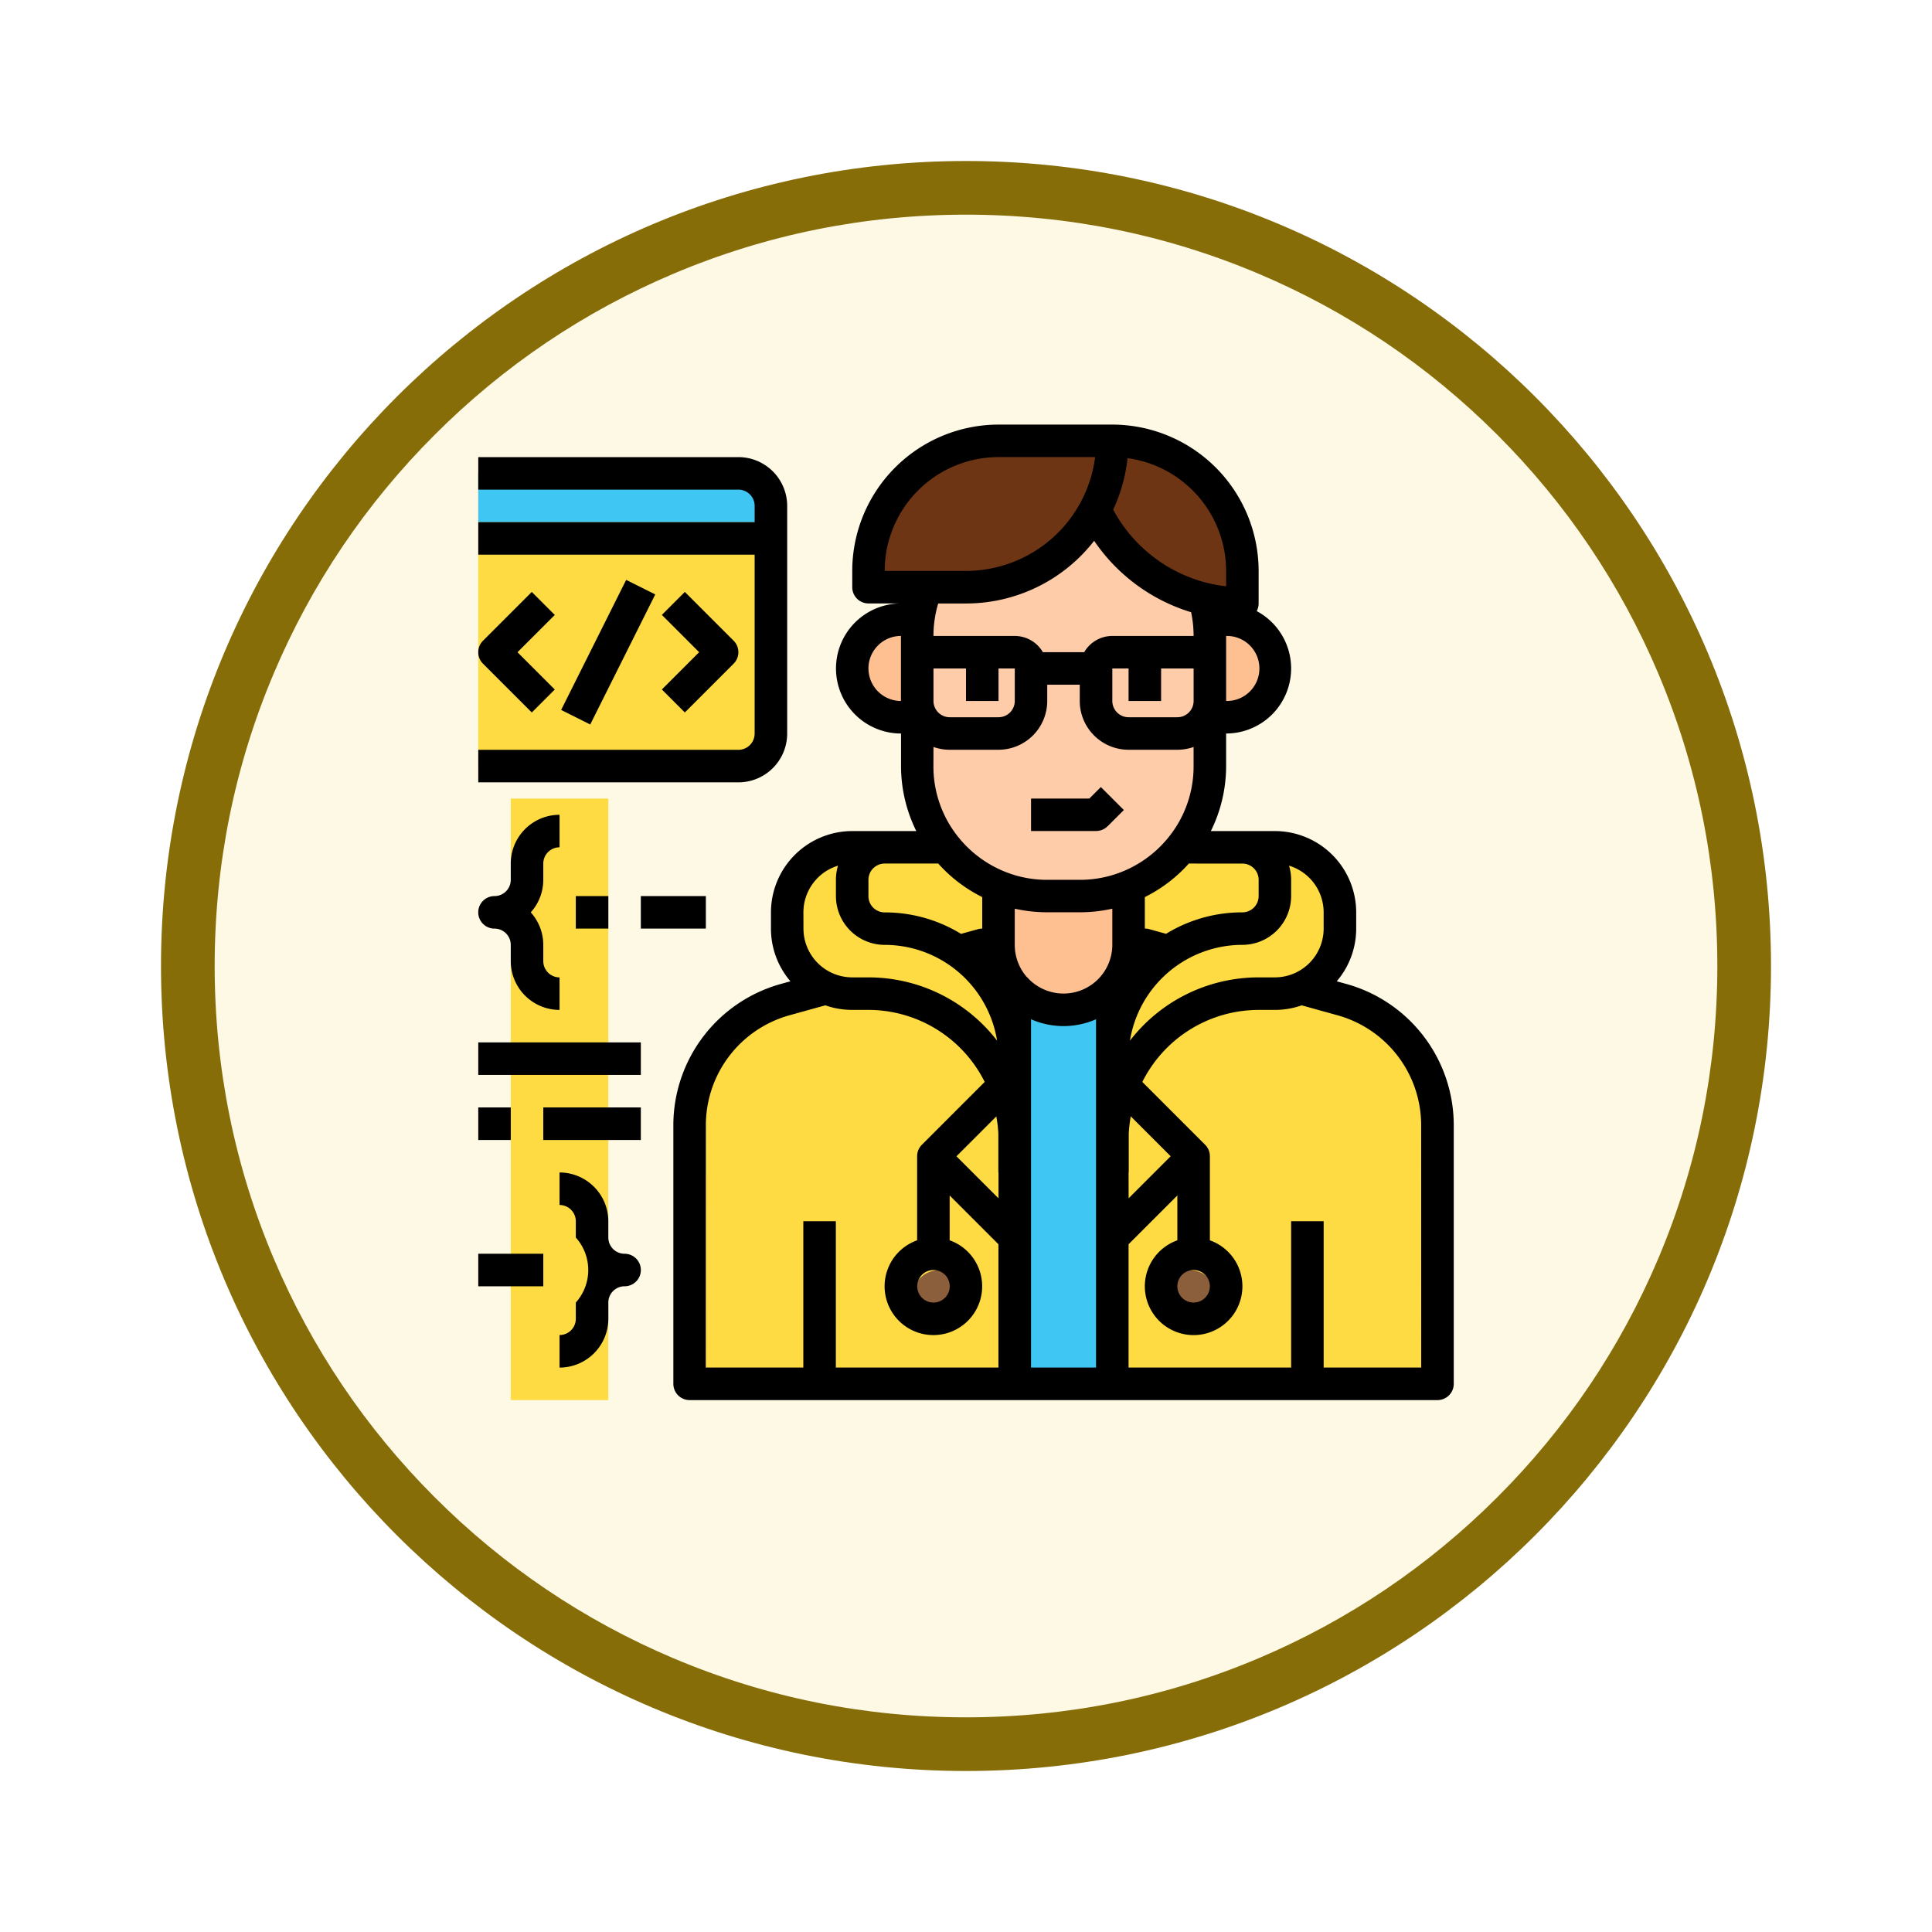<svg xmlns="http://www.w3.org/2000/svg" xmlns:xlink="http://www.w3.org/1999/xlink" width="108" height="108" viewBox="0 0 108 108">
  <defs>
    <filter id="Path_904820" x="0" y="0" width="108" height="108" filterUnits="userSpaceOnUse">
      <feOffset dy="3" input="SourceAlpha"/>
      <feGaussianBlur stdDeviation="3" result="blur"/>
      <feFlood flood-opacity="0.161"/>
      <feComposite operator="in" in2="blur"/>
      <feComposite in="SourceGraphic"/>
    </filter>
  </defs>
  <g id="Group_1202661" data-name="Group 1202661" transform="translate(-200 -4986.445)">
    <g id="Group_1181677" data-name="Group 1181677" transform="translate(209 4992.445)">
      <g id="Group_1173585" data-name="Group 1173585" transform="translate(0 0)">
        <g id="Group_1173428" data-name="Group 1173428">
          <g id="Group_1171958" data-name="Group 1171958">
            <g id="Group_1167341" data-name="Group 1167341">
              <g id="Group_1166792" data-name="Group 1166792">
                <g transform="matrix(1, 0, 0, 1, -9, -6)" filter="url(#Path_904820)">
                  <g id="Path_904820-2" data-name="Path 904820" transform="translate(9 6)" fill="#fef9e5">
                    <path d="M 45 88.5 C 39.127 88.5 33.43 87.35 28.068 85.082 C 22.889 82.891 18.236 79.755 14.241 75.759 C 10.245 71.764 7.109 67.111 4.918 61.932 C 2.65 56.57 1.5 50.873 1.5 45 C 1.5 39.127 2.65 33.43 4.918 28.068 C 7.109 22.889 10.245 18.236 14.241 14.241 C 18.236 10.245 22.889 7.109 28.068 4.918 C 33.43 2.65 39.127 1.5 45 1.5 C 50.873 1.5 56.57 2.65 61.932 4.918 C 67.111 7.109 71.764 10.245 75.759 14.241 C 79.755 18.236 82.891 22.889 85.082 28.068 C 87.35 33.43 88.5 39.127 88.5 45 C 88.5 50.873 87.35 56.57 85.082 61.932 C 82.891 67.111 79.755 71.764 75.759 75.759 C 71.764 79.755 67.111 82.891 61.932 85.082 C 56.57 87.35 50.873 88.5 45 88.5 Z" stroke="none"/>
                    <path d="M 45 3 C 39.329 3 33.829 4.11 28.653 6.299 C 23.652 8.415 19.16 11.443 15.302 15.302 C 11.443 19.16 8.415 23.652 6.299 28.653 C 4.11 33.829 3 39.329 3 45 C 3 50.671 4.11 56.171 6.299 61.347 C 8.415 66.348 11.443 70.84 15.302 74.699 C 19.16 78.557 23.652 81.585 28.653 83.701 C 33.829 85.89 39.329 87 45 87 C 50.671 87 56.171 85.89 61.347 83.701 C 66.348 81.585 70.84 78.557 74.698 74.699 C 78.557 70.84 81.585 66.348 83.701 61.347 C 85.89 56.171 87 50.671 87 45 C 87 39.329 85.89 33.829 83.701 28.653 C 81.585 23.652 78.557 19.16 74.698 15.302 C 70.84 11.443 66.348 8.415 61.347 6.299 C 56.171 4.11 50.671 3 45 3 M 45 0 C 69.853 0 90 20.147 90 45 C 90 69.853 69.853 90 45 90 C 20.147 90 -7.62939453125e-06 69.853 -7.62939453125e-06 45 C -7.62939453125e-06 20.147 20.147 0 45 0 Z" stroke="none" fill="#866d08"/>
                  </g>
                </g>
              </g>
            </g>
          </g>
        </g>
      </g>
      <g id="_06-Programmer" data-name="06-Programmer" transform="translate(1.735 1.735)">
        <g id="Group_1181524" data-name="Group 1181524" transform="translate(16 18.727)">
          <path id="Path_1043623" data-name="Path 1043623" d="M32,200h5.453v33.627H32Z" transform="translate(-30.182 -181.823)" fill="#ffdb43"/>
          <path id="Path_1043624" data-name="Path 1043624" d="M336,224h8.18a3.635,3.635,0,0,1,3.635,3.635v.909h-5.433l-.02,1.818H336Z" transform="translate(-299.646 -203.097)" fill="#ffdb43"/>
          <path id="Path_1043625" data-name="Path 1043625" d="M179.815,224h-8.18A3.635,3.635,0,0,0,168,227.635v.909h5.433l.02,1.818h6.362Z" transform="translate(-150.732 -203.097)" fill="#ffdb43"/>
          <path id="Path_1043626" data-name="Path 1043626" d="M145.448,272l11.035,3.065a7.271,7.271,0,0,1,5.325,7.006v14.468H120V282.071a7.271,7.271,0,0,1,5.325-7.006L136.359,272Z" transform="translate(-108.185 -245.643)" fill="#ffdb43"/>
          <path id="Path_1043627" data-name="Path 1043627" d="M16,40H30.542a1.818,1.818,0,0,1,1.818,1.818V54.542a1.818,1.818,0,0,1-1.818,1.818H16Z" transform="translate(-16 -40)" fill="#ffdb43"/>
        </g>
        <path id="Path_1043628" data-name="Path 1043628" d="M32.359,41.818v.909H16V40H30.542A1.818,1.818,0,0,1,32.359,41.818Z" transform="translate(0 -21.273)" fill="#40c6f3"/>
        <circle id="Ellipse_12499" data-name="Ellipse 12499" cx="1.5" cy="1.5" r="1.5" transform="translate(54.265 63.265)" fill="#8b5e3c"/>
        <path id="Path_1043629" data-name="Path 1043629" d="M280,280h5.453v23.63H280Z" transform="translate(-234.008 -234.008)" fill="#40c6f3"/>
        <path id="Path_1043630" data-name="Path 1043630" d="M279.271,231.98v4.547a3.635,3.635,0,0,1-7.271,0V231.98Z" transform="translate(-226.917 -191.443)" fill="#febf91"/>
        <path id="Path_1043631" data-name="Path 1043631" d="M376,112h.909a2.727,2.727,0,1,1,0,5.453H376Z" transform="translate(-319.102 -85.094)" fill="#febf91"/>
        <path id="Path_1043632" data-name="Path 1043632" d="M203.635,117.453h-.909a2.727,2.727,0,0,1,0-5.453h.909Z" transform="translate(-163.097 -85.094)" fill="#febf91"/>
        <rect id="Rectangle_417987" data-name="Rectangle 417987" width="17" height="22" rx="8.5" transform="translate(40.265 20.265)" fill="#fecca8"/>
        <path id="Path_1043633" data-name="Path 1043633" d="M321.088,33.088A9.088,9.088,0,0,1,312,24h1.818a7.271,7.271,0,0,1,7.271,7.271Z" transform="translate(-262.373 -7.091)" fill="#6e3515"/>
        <path id="Path_1043634" data-name="Path 1043634" d="M213.453,32.18a8.18,8.18,0,0,0,8.18-8.18h-6.362A7.271,7.271,0,0,0,208,31.271v.909Z" transform="translate(-170.188 -7.091)" fill="#6e3515"/>
        <path id="Path_1043635" data-name="Path 1043635" d="M335.271,224a1.818,1.818,0,0,1,1.818,1.818v.909a1.818,1.818,0,0,1-1.818,1.818A7.271,7.271,0,0,0,328,235.815v4.544a8.18,8.18,0,0,1,8.18-8.18h.909a3.635,3.635,0,0,0,3.635-3.635v-.909A3.635,3.635,0,0,0,337.089,224Z" transform="translate(-276.555 -184.37)" fill="#ffdb43"/>
        <circle id="Ellipse_12500" data-name="Ellipse 12500" cx="1.5" cy="1.5" r="1.5" transform="translate(40.265 63.265)" fill="#8b5e3c"/>
        <path id="Path_1043636" data-name="Path 1043636" d="M173.453,224a1.818,1.818,0,0,0-1.818,1.818v.909a1.818,1.818,0,0,0,1.818,1.818,7.271,7.271,0,0,1,7.271,7.271v4.544a8.18,8.18,0,0,0-8.18-8.18h-.909A3.635,3.635,0,0,1,168,228.544v-.909A3.635,3.635,0,0,1,171.635,224Z" transform="translate(-134.732 -184.37)" fill="#ffdb43"/>
        <path id="Path_1043637" data-name="Path 1043637" d="M30.542,32H16v1.818H30.542a.91.91,0,0,1,.909.909v.909H16v1.818H31.45v10a.91.91,0,0,1-.909.909H16v1.818H30.542a2.73,2.73,0,0,0,2.727-2.727V34.727A2.73,2.73,0,0,0,30.542,32Z" transform="translate(0 -14.182)"/>
        <path id="Path_1043638" data-name="Path 1043638" d="M107.628,105.081l2.727-2.727a.909.909,0,0,0,0-1.285l-2.727-2.727-1.285,1.285,2.084,2.084-2.084,2.084Z" transform="translate(-80.08 -72.988)"/>
        <path id="Path_1043639" data-name="Path 1043639" d="M18.992,98.343l-2.727,2.727a.909.909,0,0,0,0,1.285l2.727,2.727,1.285-1.285-2.084-2.084,2.084-2.084Z" transform="translate(0 -72.988)"/>
        <path id="Path_1043640" data-name="Path 1043640" d="M0,0H8.129V1.818H0Z" transform="translate(20.633 31.952) rotate(-63.435)"/>
        <path id="Path_1043641" data-name="Path 1043641" d="M19.635,210.727a.91.91,0,0,1,.909-.909V208a2.73,2.73,0,0,0-2.727,2.727v.909a.91.91,0,0,1-.909.909.909.909,0,0,0,0,1.818.91.91,0,0,1,.909.909v.909a2.73,2.73,0,0,0,2.727,2.727v-1.818a.91.91,0,0,1-.909-.909v-.909a2.715,2.715,0,0,0-.7-1.818,2.715,2.715,0,0,0,.7-1.818Z" transform="translate(0 -170.188)"/>
        <path id="Path_1043642" data-name="Path 1043642" d="M59.635,388.544a.91.91,0,0,1-.909-.909v-.909A2.73,2.73,0,0,0,56,384v1.818a.91.91,0,0,1,.909.909v.909a2.722,2.722,0,0,1,0,3.635v.909a.91.91,0,0,1-.909.909v1.818a2.73,2.73,0,0,0,2.727-2.727v-.909a.91.91,0,0,1,.909-.909.909.909,0,0,0,0-1.818Z" transform="translate(-35.456 -326.193)"/>
        <path id="Path_1043643" data-name="Path 1043643" d="M16,320h9.088v1.818H16Z" transform="translate(0 -269.464)"/>
        <path id="Path_1043644" data-name="Path 1043644" d="M48,352h5.453v1.818H48Z" transform="translate(-28.365 -297.828)"/>
        <path id="Path_1043645" data-name="Path 1043645" d="M16,352h1.818v1.818H16Z" transform="translate(0 -297.828)"/>
        <path id="Path_1043646" data-name="Path 1043646" d="M96,248h3.635v1.818H96Z" transform="translate(-70.912 -205.643)"/>
        <path id="Path_1043647" data-name="Path 1043647" d="M64,248h1.818v1.818H64Z" transform="translate(-42.547 -205.643)"/>
        <path id="Path_1043648" data-name="Path 1043648" d="M16,424h3.635v1.818H16Z" transform="translate(0 -361.649)"/>
        <path id="Path_1043649" data-name="Path 1043649" d="M149.634,47.273l-.551-.153a4.523,4.523,0,0,0,1.088-2.945v-.909a4.549,4.549,0,0,0-4.544-4.544h-3.58a8.209,8.209,0,0,0,.853-3.635V33.268a3.635,3.635,0,0,0,1.71-6.842.9.9,0,0,0,.107-.429V24.18a8.189,8.189,0,0,0-8.18-8.18h-6.362A8.189,8.189,0,0,0,122,24.18v.909a.909.909,0,0,0,.909.909h1.818a3.635,3.635,0,0,0,0,7.271v1.818a8.209,8.209,0,0,0,.853,3.635H122a4.549,4.549,0,0,0-4.544,4.544v.909a4.523,4.523,0,0,0,1.088,2.945l-.55.153A8.2,8.2,0,0,0,112,55.154V69.622a.909.909,0,0,0,.909.909h41.807a.909.909,0,0,0,.909-.909V55.154a8.2,8.2,0,0,0-5.99-7.882Zm-3.1-4.916v-.909a2.721,2.721,0,0,0-.117-.792,2.732,2.732,0,0,1,1.935,2.609v.909a2.73,2.73,0,0,1-2.727,2.727h-.909a9.079,9.079,0,0,0-7.192,3.537,6.372,6.372,0,0,1,6.283-5.355,2.73,2.73,0,0,0,2.727-2.727ZM135.521,22.494a10.1,10.1,0,0,0,5.422,3.994,6.368,6.368,0,0,1,.139,1.327h-4.544a1.818,1.818,0,0,0-1.572.909h-2.31a1.818,1.818,0,0,0-1.572-.909h-4.544A6.335,6.335,0,0,1,126.805,26h1.554a9.075,9.075,0,0,0,7.161-3.5Zm3.744,8.957V29.632h1.818V31.45a.91.91,0,0,1-.909.909h-2.727a.91.91,0,0,1-.909-.909V29.633h.909V31.45Zm-12.724-1.818h1.818V31.45h1.818V29.632h.909V31.45a.91.91,0,0,1-.909.909H127.45a.91.91,0,0,1-.909-.909Zm0,4.388a2.714,2.714,0,0,0,.909.156h2.727A2.73,2.73,0,0,0,132.9,31.45v-.909h1.818v.909a2.73,2.73,0,0,0,2.727,2.727h2.727a2.714,2.714,0,0,0,.909-.156v1.065a6.29,6.29,0,0,1-1.394,3.976,6.39,6.39,0,0,1-2.583,1.924,6.3,6.3,0,0,1-2.384.462H132.9a6.307,6.307,0,0,1-2.386-.463,6.39,6.39,0,0,1-2.582-1.923,6.291,6.291,0,0,1-1.394-3.976Zm17.268,6.518a.91.91,0,0,1,.909.909v.909a.91.91,0,0,1-.909.909,8.13,8.13,0,0,0-4.267,1.2l-.943-.262a.909.909,0,0,0-.243-.033V42.413a8.216,8.216,0,0,0,2.461-1.875Zm-13.642,15.1v2.172h.009v1.441l-2.35-2.35,2.228-2.228a7.251,7.251,0,0,1,.113.965Zm1.6-8.748a2.723,2.723,0,0,1-.682-1.8V43.061a8.18,8.18,0,0,0,1.818.2h1.818a8.183,8.183,0,0,0,1.817-.2v2.022a2.727,2.727,0,0,1-4.771,1.8Zm5.68,10.92h.009V55.635a7.252,7.252,0,0,1,.114-.965L139.8,56.9l-2.35,2.35ZM142.9,31.45V27.815a1.818,1.818,0,1,1,0,3.635Zm0-7.271v.859a8.133,8.133,0,0,1-1-.174,8.241,8.241,0,0,1-5.313-4.109,9.013,9.013,0,0,0,.8-2.878A6.37,6.37,0,0,1,142.9,24.18Zm-19.086,0a6.369,6.369,0,0,1,6.362-6.362h5.4a7.282,7.282,0,0,1-7.214,6.362Zm-.909,5.453a1.82,1.82,0,0,1,1.818-1.818V31.45A1.82,1.82,0,0,1,122.906,29.633Zm0,11.815a.91.91,0,0,1,.909-.909h2.992a8.217,8.217,0,0,0,2.461,1.875v1.761a.909.909,0,0,0-.243.033l-.943.262a8.13,8.13,0,0,0-4.267-1.2.91.91,0,0,1-.909-.909Zm-3.635,1.818a2.732,2.732,0,0,1,1.935-2.609,2.72,2.72,0,0,0-.117.792v.909a2.73,2.73,0,0,0,2.727,2.727,6.372,6.372,0,0,1,6.282,5.354,9.078,9.078,0,0,0-7.191-3.537H122a2.73,2.73,0,0,1-2.727-2.727Zm-5.453,11.889a6.38,6.38,0,0,1,4.659-6.13l2.019-.561a4.522,4.522,0,0,0,1.5.256h.909a7.278,7.278,0,0,1,6.5,4.026l-3.51,3.511a.906.906,0,0,0-.267.643v4.7a2.727,2.727,0,1,0,1.818,0V59.092l2.727,2.727v6.894h-9.089v-8.18h-1.818v8.18h-5.453Zm13.633,9.015a.909.909,0,1,1-.909-.909A.909.909,0,0,1,127.45,64.169Zm4.544-2.727v-12.2a4.525,4.525,0,0,0,3.635,0V68.713h-3.635Zm21.812,7.271h-5.453v-8.18h-1.818v8.18h-9.088V61.819l2.727-2.727V61.6a2.727,2.727,0,1,0,1.818,0V56.9a.906.906,0,0,0-.266-.643l-3.51-3.511a7.278,7.278,0,0,1,6.5-4.026h.909a4.522,4.522,0,0,0,1.5-.256l2.019.561a6.381,6.381,0,0,1,4.659,6.13Zm-11.815-4.544a.909.909,0,1,1-.909-.909A.909.909,0,0,1,141.992,64.169Z" transform="translate(-85.094)"/>
        <path id="Path_1043650" data-name="Path 1043650" d="M292.278,196.537l.909-.909-1.285-1.285-.643.643H288V196.8h3.635a.909.909,0,0,0,.643-.266Z" transform="translate(-241.099 -158.082)"/>
      </g>
    </g>
  </g>
</svg>
